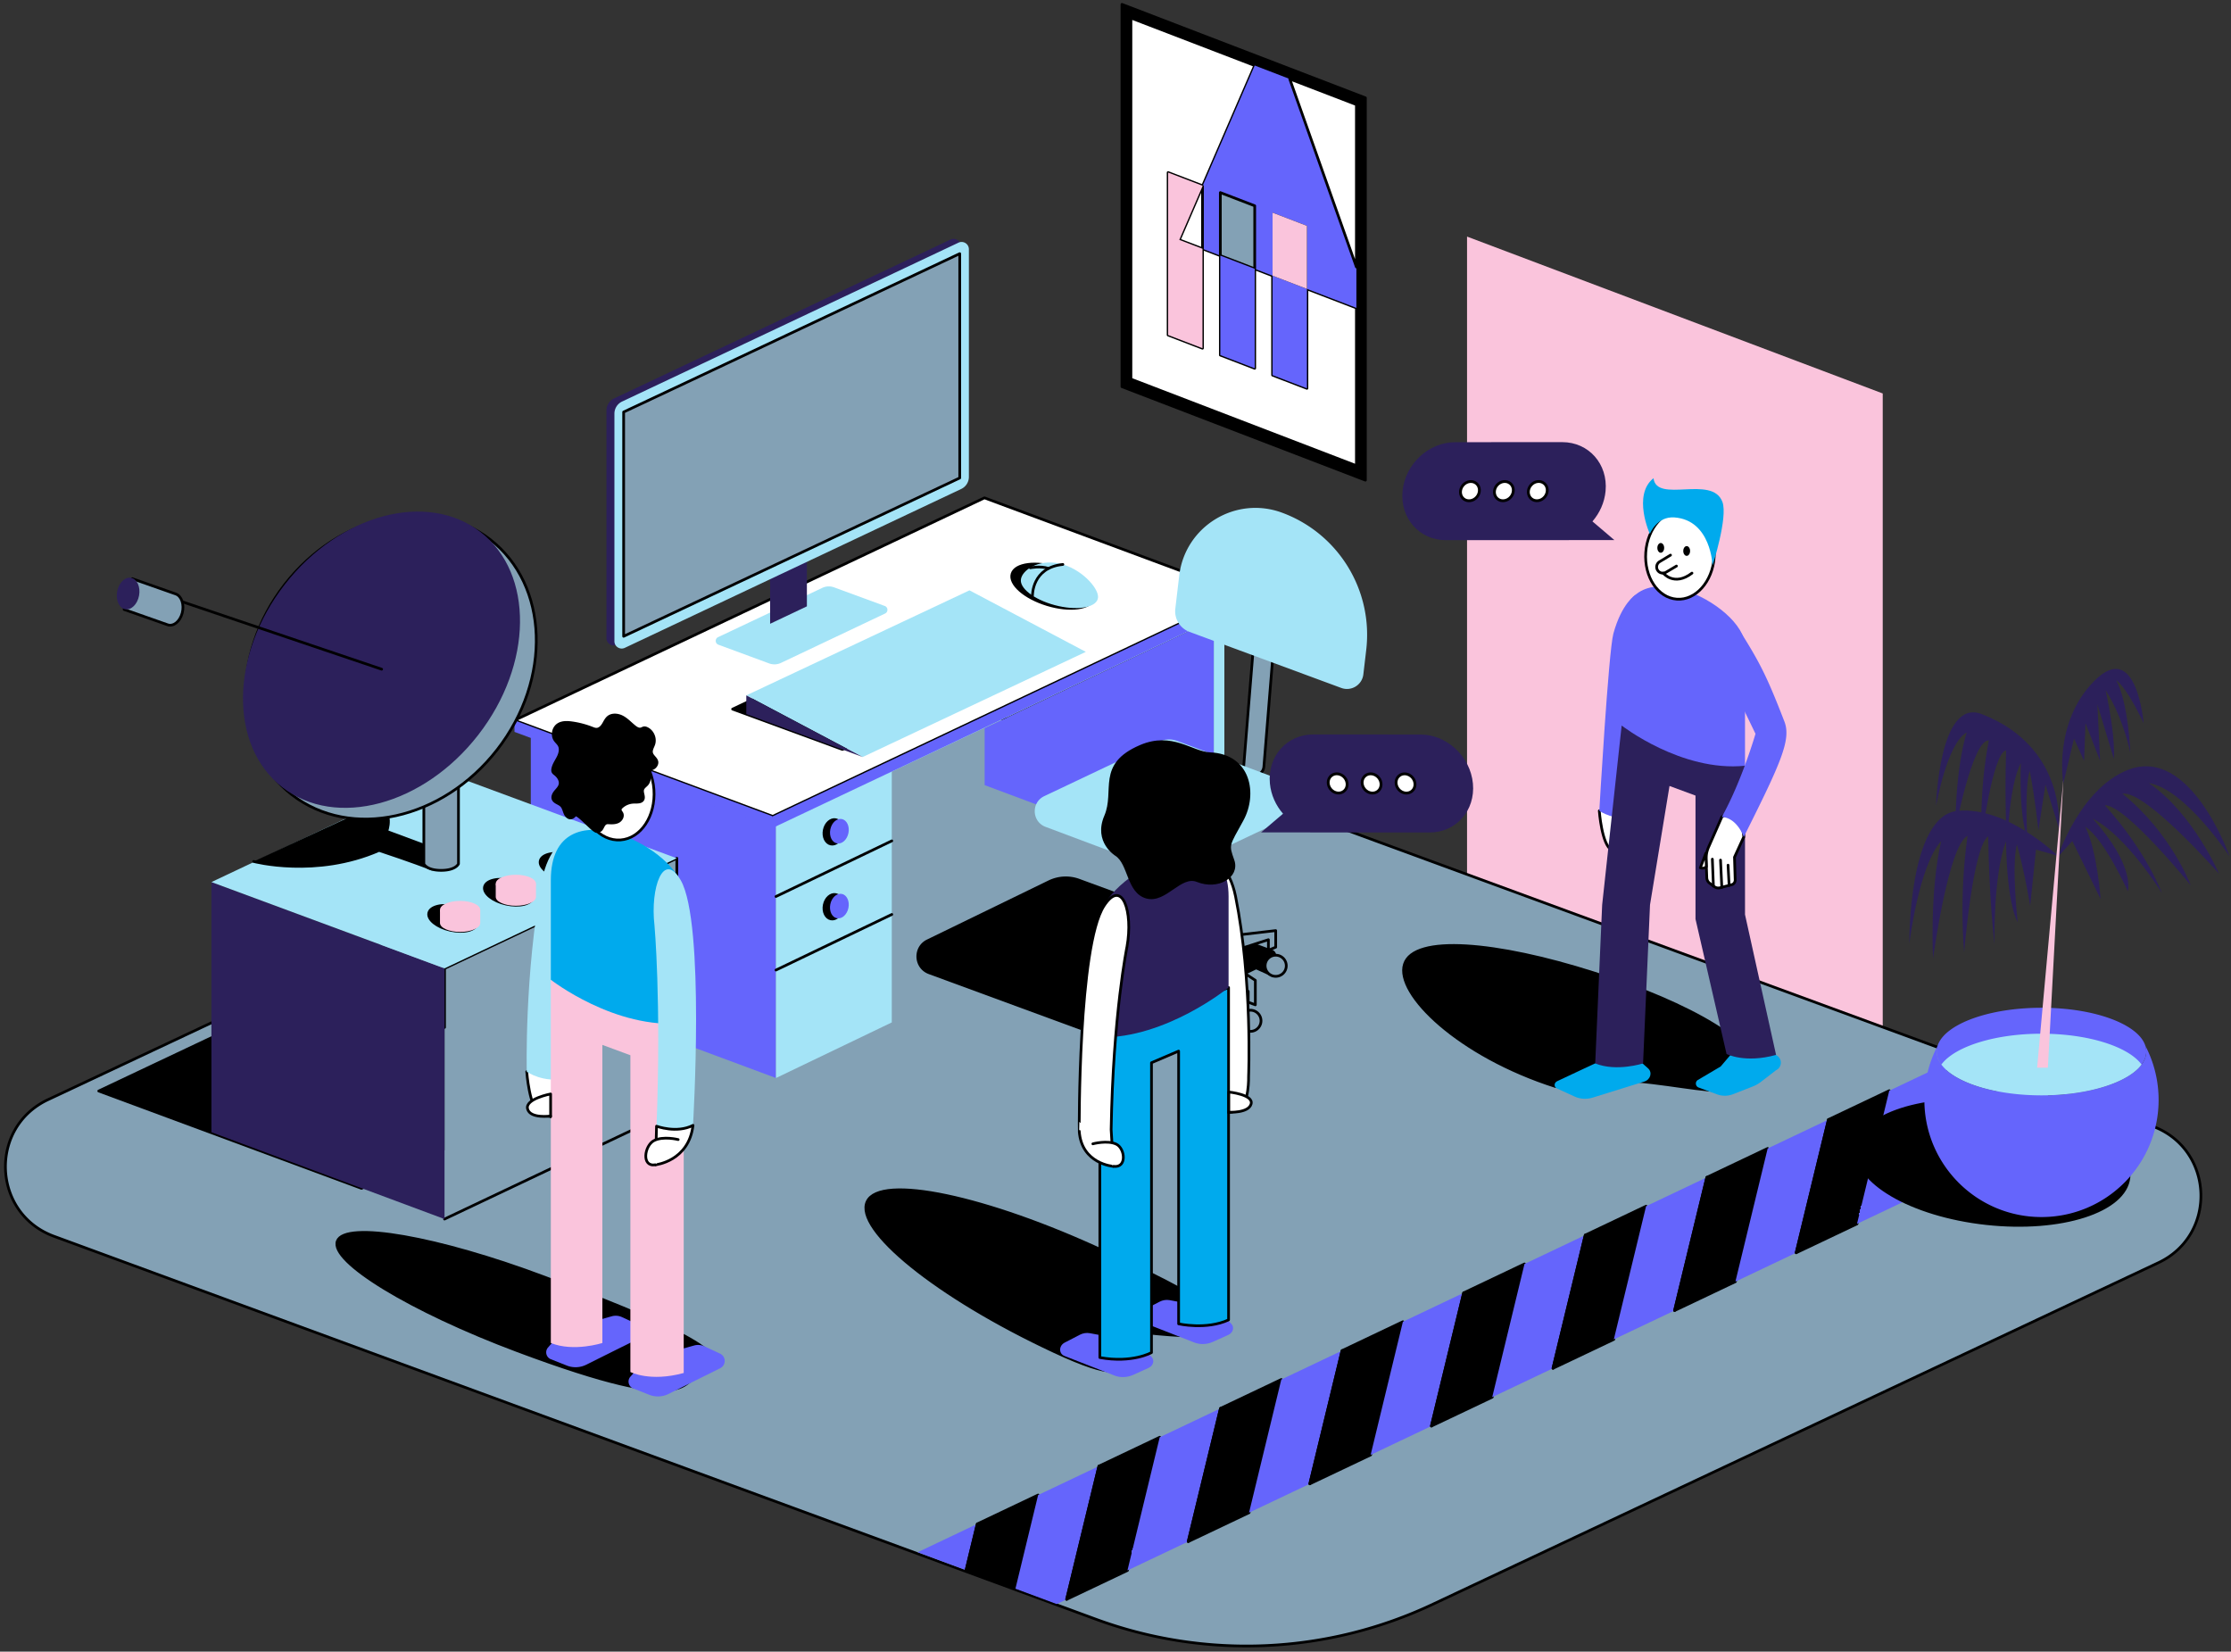 <svg xmlns="http://www.w3.org/2000/svg" viewBox="0 0 1024 758">
<rect x="0" y="0" width="1024" height="758" fill="#333333" stroke="none"/>
<style>
/* <![CDATA[ */

#bubble1 {
  animation: bubble1 8s ease-in-out infinite;
}

@keyframes bubble1 {
  0%, 50%, 100% {
    transform: translate(579px, 382px) scale(0) translate(-579px, -382px);
  }
  5%, 45% {
    transform: translate(579px, 382px) scale(1) translate(-579px, -382px);
  }
}

#bubble2 {
  animation: bubble2 8s ease-in-out infinite;
}

@keyframes bubble2 {
  0%, 50%, 100% {
    transform: translate(741px, 248px) scale(0) translate(-741px, -248px);
  }
  55%, 95% {
    transform: translate(741px, 248px) scale(1) translate(-741px, -248px);
  }
}

#hand1 {
  animation: hand1 6s ease-in-out infinite;
}

@keyframes hand1 {
  0%, 30%, 100% {
    transform: translate(309px, 413px) rotate(0deg) translate(-309px, -413px);
  }
  15% {
    transform: translate(309px, 413px) rotate(-10deg) translate(-309px, -413px);
  }
}

#hand2 {
  animation: hand2 6s ease-in-out infinite;
}

@keyframes hand2 {
  0%, 60%, 90%, 100% {
    transform: translate(800px, 305px) rotate(0deg) translate(-800px, -305px);
  }
  75% {
    transform: translate(800px, 305px) rotate(5deg) translate(-800px, -305px);
  }
}

/* ]]> */
</style>
  <path fill="#FAC4DC" d="M864.151 472.149l-190.799-70.267V108.578l190.799 72.002v293.304"/>
  <path fill="#83A1B5" stroke="#000" stroke-linecap="round" stroke-linejoin="round" stroke-miterlimit="10" stroke-width="1.24" d="M24.778 567.38l478.184 175.734a200.455 200.455 0 00154.929-6.975l332.833-156.65c27.258-12.903 25.478-52.268-2.828-62.663L509.657 341.189a200.47 200.47 0 00-154.731 6.915L21.982 504.699c-27.275 12.889-25.516 52.272 2.796 62.681z"/>
  <path fill="#6565FC" d="M450.344 233.923L243.63 331.777l112.533 41.83 206.719-97.853-112.538-41.831z"/>
  <path fill="#6565FC" d="M243.63 331.776v121.138l112.533 41.835V373.607L243.63 331.776z"/>
  <path fill="#A4E4F7" d="M356.166 373.607V494.75l53.154-25.521v-115.1l147.77-69.876v115.389l4.881-2.291V276.213l-205.805 97.394z"/>
  <path fill="#6565FC" d="M557.087 399.641l-105.15-39.318V334.2l105.15-49.948v115.389z"/>
  <path fill="#FFF" stroke="#000" stroke-linecap="round" stroke-linejoin="round" stroke-miterlimit="10" stroke-width="1.24" d="M451.851 228.486L236.147 330.597l118.516 44.057 215.7-102.115-118.512-44.053z"/>
  <path fill="#6565FC" d="M236.146 330.596v5.303l118.516 44.058v-5.304l-118.516-44.057z"/>
  <path fill="#6565FC" d="M354.664 379.957l215.7-102.11v-5.308l-215.7 102.115v5.303z"/>
  <path fill="none" stroke="#000" stroke-linecap="round" stroke-linejoin="round" stroke-miterlimit="10" stroke-width="1.24" d="M356.167 411.434l53.154-25.521"/>
  <path fill="none" stroke="#000" stroke-linecap="round" stroke-linejoin="round" stroke-miterlimit="10" stroke-width="1.24" d="M356.167 445.196l53.154-25.516"/>
  <path stroke="#000" stroke-linecap="round" stroke-linejoin="round" stroke-miterlimit="10" stroke-width="1.24" d="M386.638 382.623c.627-3.084-.725-5.962-3.021-6.429-2.296-.467-4.666 1.654-5.294 4.738-.627 3.084.726 5.962 3.022 6.429s4.666-1.654 5.293-4.738z"/>
  <path fill="#6565FC" d="M389.422 382.321c.627-3.083-.725-5.962-3.021-6.429-2.296-.467-4.666 1.654-5.293 4.738-.628 3.084.725 5.963 3.021 6.43 2.297.467 4.666-1.655 5.293-4.739z"/>
  <path stroke="#000" stroke-linecap="round" stroke-linejoin="round" stroke-miterlimit="10" stroke-width="1.24" d="M386.638 416.984c.627-3.083-.725-5.962-3.021-6.429s-4.666 1.654-5.294 4.738c-.627 3.084.726 5.963 3.022 6.43s4.666-1.655 5.293-4.739z"/>
  <path fill="#6565FC" d="M389.415 416.681c.628-3.084-.725-5.963-3.021-6.43-2.296-.467-4.666 1.655-5.293 4.739-.627 3.083.726 5.962 3.022 6.429 2.296.467 4.665-1.654 5.292-4.738z"/>
  <path stroke="#000" stroke-linecap="round" stroke-linejoin="round" stroke-miterlimit="10" stroke-width="1.24" d="M572.837 473.267l-31.485-14.34 6.759-3.462 27.362 15.166-2.636 2.636z"/>
  <path stroke="#000" stroke-linecap="round" stroke-linejoin="round" stroke-miterlimit="10" stroke-width="1.24" d="M584.537 447.842l-31.485-14.34 6.759-3.462 27.362 15.162-2.636 2.64z"/>
  <path stroke="#000" stroke-linecap="round" stroke-linejoin="round" stroke-miterlimit="10" stroke-width="1.24" d="M495.253 403.959l88.394 32.487c1.897.698 2.03 3.324.212 4.21l-66.984 32.573a19.738 19.738 0 01-15.437.777l-74.937-27.542c-6.626-2.433-7.089-11.63-.739-14.716l55.716-27.091a17.587 17.587 0 0113.775-.698z"/>
  <path fill="#83A1B5" stroke="#000" stroke-linecap="round" stroke-linejoin="round" stroke-miterlimit="10" stroke-width="1.24" d="M511.727 450.102a4.849 4.849 0 100-9.698 4.849 4.849 0 000 9.698z"/>
  <path fill="#83A1B5" stroke="#000" stroke-linecap="round" stroke-linejoin="round" stroke-miterlimit="10" stroke-width="1.24" d="M545.269 440.403l27.642 14.565v4.973l3.274 1.221v-11.245l-17.104-11.245 23.101-7.407v4.849l3.352-1.419v-7.613l-38.166 4.454-37.17-2.874v7.718l3.637 1.52v-4.752l20.603 4.087-27.56 15.997v8.843l3.187-1.069v-5.23l35.204-15.373z"/>
  <path fill="#83A1B5" stroke="#000" stroke-linecap="round" stroke-linejoin="round" stroke-miterlimit="10" stroke-width="1.24" d="M508.354 474.864a4.849 4.849 0 100-9.698 4.849 4.849 0 000 9.698z"/>
  <path fill="#83A1B5" stroke="#000" stroke-linecap="round" stroke-linejoin="round" stroke-miterlimit="10" stroke-width="1.24" d="M573.939 473.329a4.848 4.848 0 100-9.697 4.849 4.849 0 000 9.697z"/>
  <path fill="#83A1B5" stroke="#000" stroke-linecap="round" stroke-linejoin="round" stroke-miterlimit="10" stroke-width="1.24" d="M585.535 448.082a4.849 4.849 0 10-.002-9.698 4.849 4.849 0 00.002 9.698z"/>
  <path fill="#83A1B5" stroke="#000" stroke-linecap="round" stroke-linejoin="round" stroke-miterlimit="10" stroke-width="1.24" d="M550.654 435.867c-2.309 2.314-8.462 2.314-10.772 0v-66.883h10.772v66.883z"/>
  <path fill="#83A1B5" stroke="#000" stroke-linecap="round" stroke-linejoin="round" stroke-miterlimit="10" stroke-width="1.24" d="M575.901 355.903c-2.144.046-3.738-1.662-5.092-3.811l7.558-93.175 9.289-.165-7.558 93.175c-.175 2.149-2.053 3.93-4.197 3.976z"/>
  <path fill="#A4E4F7" d="M541.234 264.234l-1.777 15.134a10.08 10.08 0 006.516 10.63l69.651 25.727c4.592 1.695 9.56-1.35 10.134-6.212l1.318-11.218c3.219-27.403-12.747-53.442-38.63-63.002-21.397-7.907-44.553 6.29-47.212 28.941z"/>
  <path fill="#A4E4F7" d="M531.953 340.396l-52.639 24.979c-6.116 2.902-5.744 11.732.597 14.11l45.407 17.027a29.709 29.709 0 0023.174-.978l55.624-26.393c2.278-1.084 2.14-4.372-.22-5.258l-63.577-23.835a10.7 10.7 0 00-8.366.348z"/>
  <path stroke="#000" stroke-linecap="round" stroke-linejoin="round" stroke-miterlimit="10" stroke-width="1.24" d="M501.919 274.709c1.417-4.663-5.802-10.986-16.124-14.122-10.322-3.136-19.838-1.898-21.255 2.766-1.417 4.663 5.802 10.986 16.124 14.122 10.322 3.136 19.838 1.898 21.255-2.766z"/>
  <path fill="#A4E4F7" d="M329.74 295.885l23.276 8.582a7.044 7.044 0 005.45-.243l47.777-22.651c1.51-.716 1.409-2.893-.157-3.472l-23.247-8.54a7.03 7.03 0 00-5.437.243l-47.813 22.61c-1.511.716-1.414 2.897.151 3.471z"/>
  <path stroke="#000" stroke-linecap="round" stroke-linejoin="round" stroke-miterlimit="10" stroke-width="1.24" d="M336.252 325.443l50.376 18.481 101.871-48.291-50.32-18.385-101.927 48.195z"/>
  <path fill="#2C205B" d="M353.476 286.275l16.879-8.003v-52.121l-16.879 8.004v52.12z"/>
  <path fill="#2C205B" d="M283.122 295.886l154.41-72.916a6.137 6.137 0 003.508-5.547V112.962c0-2.456-2.558-4.073-4.775-3.021l-154.41 72.916a6.137 6.137 0 00-3.508 5.547v104.461c0 2.452 2.557 4.073 4.775 3.021z"/>
  <path fill="#A4E4F7" d="M286.786 297.318l154.41-72.916a6.138 6.138 0 003.508-5.547V114.394c0-2.457-2.558-4.073-4.775-3.022l-154.41 72.917a6.135 6.135 0 00-3.508 5.546v104.461c-.005 2.457 2.558 4.073 4.775 3.022z"/>
  <path fill="#83A1B5" stroke="#000" stroke-linecap="round" stroke-linejoin="round" stroke-miterlimit="10" stroke-width="1.24" d="M307.89 178.913l-21.646 10.171v102.941l154.263-72.664V116.415l-124.88 58.861-7.737 3.637z"/>
  <path fill="#A4E4F7" d="M342.541 319.138l53.42 28.285 102.413-48.259-53.392-28.234-102.441 48.208z"/>
  <path fill="#2C205B" d="M395.961 347.423l-53.42-19.713v-8.572l53.42 28.285z"/>
  <path fill="#A4E4F7" d="M503.989 274.09c-.193 4.408-8.279 6.236-18.064 4.073-9.784-2.158-17.563-7.484-17.375-11.897.193-4.408 7.935-9.79 17.72-7.631 9.785 2.162 17.907 11.047 17.719 15.455z"/>
  <path fill="none" stroke="#000" stroke-linecap="round" stroke-linejoin="round" stroke-miterlimit="10" stroke-width="1.24" d="M473.894 273.308s-.262-12.857 13.95-14.262"/>
  <path fill="none" stroke="#000" stroke-linecap="round" stroke-linejoin="round" stroke-miterlimit="10" stroke-width="1.24" d="M472.89 260.585s4.601-.964 8.283.262"/>
  <path stroke="#000" stroke-linecap="round" stroke-linejoin="round" stroke-miterlimit="10" stroke-width="1.24" d="M45.312 500.713l120.619 44.663 120.197-56.982-120.55-44.544-120.266 56.863z"/>
  <path fill="#83A1B5" d="M204.032 559.473l106.615-50.545V393.892l-106.615 50.541v27.082"/>
  <path fill="none" stroke="#000" stroke-linecap="round" stroke-linejoin="round" stroke-miterlimit="10" stroke-width="1.24" d="M204.032 559.473l106.615-50.545V393.892l-106.615 50.541v27.082"/>
  <path fill="#2C205B" d="M97.041 519.622l106.987 39.851v-115.04L97.041 404.82v114.802z"/>
  <path fill="#A4E4F7" d="M97.041 404.821l106.987 39.612 106.614-50.541-106.931-39.516-106.67 50.445z"/>
  <path d="M116.408 395.36s28.602 7.59 57.59-5.06c13.618 4.477 24.322 8.559 24.322 8.559l11.089-5.446-31.908-11.87s3.531-9.077-4.289-12.498"/>
  <path fill="none" stroke="#000" stroke-linecap="round" stroke-linejoin="round" stroke-miterlimit="10" stroke-width="1.24" d="M116.408 395.36s28.602 7.59 57.59-5.06c13.618 4.477 24.322 8.559 24.322 8.559l11.089-5.446-31.908-11.87s3.531-9.077-4.289-12.498"/>
  <path fill="#83A1B5" d="M163.275 323.014l35.852-16.704a7.947 7.947 0 0111.309 7.204v82.94s-1.217 2.989-7.948 2.989c-6.755 0-7.948-2.989-7.948-2.989V325.99l-30.609 14.262"/>
  <path fill="none" stroke="#000" stroke-linecap="round" stroke-linejoin="round" stroke-miterlimit="10" stroke-width="1.24" d="M163.275 323.014l35.852-16.704a7.947 7.947 0 0111.309 7.204v82.94s-1.217 2.989-7.948 2.989c-6.755 0-7.948-2.989-7.948-2.989V325.99l-30.609 14.262"/>
  <path fill="#83A1B5" stroke="#000" stroke-linecap="round" stroke-linejoin="round" stroke-miterlimit="10" stroke-width="1.24" d="M228.229 344.024c25.119-32.349 23.646-75.529-3.29-96.446-26.937-20.916-69.137-11.65-94.256 20.699-25.119 32.348-23.646 75.528 3.291 96.445 26.936 20.917 69.136 11.65 94.255-20.698z"/>
  <path fill="#2C205B" d="M219.526 337.265c25.119-32.348 25.594-74.015 1.061-93.066-24.533-19.05-64.785-8.271-89.904 24.078-25.119 32.348-25.594 74.015-1.061 93.066s64.784 8.271 89.904-24.078z"/>
  <path fill="none" stroke="#000" stroke-linecap="round" stroke-linejoin="round" stroke-miterlimit="10" stroke-width="1.24" d="M175.172 307.122l-110.757-37.45"/>
  <path fill="#83A1B5" stroke="#000" stroke-linecap="round" stroke-linejoin="round" stroke-miterlimit="10" stroke-width="1.24" d="M60.547 266.196c-1.979.514-3.807 2.571-4.569 5.441-.762 2.87-.239 5.749 1.153 7.452l-.165.62 19.937 7.016c2.682.942 5.694-1.455 6.727-5.358 1.033-3.903-.298-7.834-2.98-8.775l-19.937-7.016-.166.62z"/>
  <path fill="#2C205B" d="M63.827 273.326c.737-3.982-.916-7.627-3.694-8.142-2.778-.514-5.627 2.297-6.365 6.279-.738 3.983.916 7.628 3.694 8.142 2.778.515 5.628-2.296 6.365-6.279z"/>
  <path stroke="#000" stroke-linecap="round" stroke-linejoin="round" stroke-miterlimit="10" stroke-width="1.24" d="M218.989 423.962c.67-2.997-3.753-6.536-9.878-7.904-6.125-1.368-11.633-.048-12.303 2.949-.669 2.997 3.753 6.536 9.879 7.904 6.125 1.368 11.633.048 12.302-2.949z"/>
  <path fill="#FAC4DC" d="M219.613 417.709c-1.447-1.428-4.675-2.42-8.426-2.42-3.747 0-6.975.992-8.426 2.42h-.813v5.882c0 2.268 4.138 4.11 9.239 4.11s9.238-1.842 9.238-4.11v-5.882h-.812z"/>
  <path fill="#FAC4DC" d="M211.187 421.68c5.102 0 9.238-1.84 9.238-4.109 0-2.27-4.136-4.11-9.238-4.11-5.102 0-9.239 1.84-9.239 4.11 0 2.269 4.137 4.109 9.239 4.109z"/>
  <path stroke="#000" stroke-linecap="round" stroke-linejoin="round" stroke-miterlimit="10" stroke-width="1.24" d="M244.572 411.966c.67-2.997-3.753-6.536-9.878-7.904-6.125-1.368-11.633-.048-12.303 2.949-.669 2.997 3.753 6.536 9.879 7.904 6.125 1.368 11.633.048 12.302-2.949z"/>
  <path fill="#FAC4DC" d="M245.196 405.708c-1.447-1.428-4.675-2.425-8.426-2.425-3.747 0-6.975.997-8.426 2.425h-.813v5.882c0 2.268 4.138 4.109 9.239 4.109s9.238-1.841 9.238-4.109v-5.882h-.812z"/>
  <path fill="#FAC4DC" d="M236.77 409.679c5.102 0 9.238-1.84 9.238-4.109 0-2.27-4.136-4.11-9.238-4.11s-9.239 1.84-9.239 4.11c0 2.269 4.137 4.109 9.239 4.109z"/>
  <path stroke="#000" stroke-linecap="round" stroke-linejoin="round" stroke-miterlimit="10" stroke-width="1.24" d="M270.15 400.044c.67-2.997-3.753-6.536-9.878-7.904-6.125-1.368-11.633-.048-12.303 2.949-.669 2.997 3.753 6.536 9.879 7.904 6.125 1.368 11.633.048 12.302-2.949z"/>
  <path fill="#6565FC" d="M270.773 393.787c-1.446-1.428-4.674-2.425-8.426-2.425-3.747 0-6.975.997-8.426 2.425h-.812v5.882c0 2.268 4.137 4.109 9.238 4.109 5.102 0 9.239-1.841 9.239-4.109v-5.882h-.813z"/>
  <path fill="#6565FC" d="M262.354 397.758c5.102 0 9.238-1.84 9.238-4.109 0-2.27-4.136-4.11-9.238-4.11s-9.239 1.84-9.239 4.11c0 2.269 4.137 4.109 9.239 4.109z"/>
  <path stroke="#000" stroke-linecap="round" stroke-linejoin="round" stroke-miterlimit="10" stroke-width="1.24" d="M321.699 630.4c-9.606 2.585-.941 20.699-84.12-10.433-49.237-18.426-86.255-41.054-82.752-50.366 3.504-9.312 46.23-1.855 95.434 16.65 49.205 18.504 95.902 37.564 71.438 44.149z"/>
  <path fill="#FFF" d="M241.767 491.835s1.189 16.879 6.121 19.382c4.931 2.502 11.786 0 11.786 0v-19.382"/>
  <path fill="none" stroke="#000" stroke-linecap="round" stroke-linejoin="round" stroke-miterlimit="10" stroke-width="1.24" d="M241.767 491.835s1.189 16.879 6.121 19.382c4.931 2.502 11.786 0 11.786 0v-19.382"/>
  <path fill="#A4E4F7" d="M259.68 385.004s-8.086 3.912-10.951 19.221c-8.067 43.116-6.956 87.609-6.956 87.609s7.714 5.469 17.907 2.967"/>
  <path fill="#6565FC" d="M298.165 640.193a10.967 10.967 0 008.481-.358l23.928-11.92c2.782-1.387 2.727-5.377-.092-6.685l-7.186-3.339a6.834 6.834 0 00-4.73-.385l-22.067 6.162-7.159 8.15c-1.552 1.768-.881 4.537 1.304 5.404l7.521 2.971z"/>
  <path fill="#6565FC" d="M260.37 626.789a10.965 10.965 0 008.48-.358l23.928-11.92c2.782-1.387 2.727-5.378-.092-6.686l-7.186-3.338a6.834 6.834 0 00-4.73-.386l-22.067 6.162-7.159 8.15c-1.552 1.768-.881 4.537 1.304 5.405l7.522 2.971z"/>
  <path fill="#FAC4DC" d="M313.817 469.546v160.567c-15.419 4.266-24.479-.441-24.479-.441V484.299l-12.856-4.752v136.8s-13.174 4.252-23.661 0V449.65l60.996 19.896z"/>
  <path fill="#00AAED" d="M252.825 449.65s29.539 23.064 60.997 19.896v-59.151c0-20.855-60.997-51.11-60.997-6.469v45.724z"/>
  <path fill="#FFF" d="M252.812 512.175s-9.459 1.391-10.666-3.247c-1.208-4.637 10.574-6.864 10.574-6.864v10.482"/>
  <path fill="none" stroke="#000" stroke-linecap="round" stroke-linejoin="round" stroke-miterlimit="10" stroke-width="1.24" d="M252.812 512.175s-9.459 1.391-10.666-3.247c-1.208-4.637 10.574-6.864 10.574-6.864v10.482"/>
  <path fill="#FFF" stroke="#000" stroke-linecap="round" stroke-linejoin="round" stroke-miterlimit="10" stroke-width="1.24" d="M284.793 385.485c9.337-.664 16.208-11.018 15.347-23.128-.86-12.109-9.127-21.387-18.464-20.724-9.336.664-16.208 11.018-15.347 23.128.861 12.109 9.127 21.387 18.464 20.724z"/>
  <path stroke="#000" stroke-linecap="round" stroke-linejoin="round" stroke-miterlimit="10" stroke-width="1.24" d="M298.111 353.28c.868-.363 1.63-.51 2.333-1.139.707-.625 1.212-1.557 1.083-2.493-.22-1.598-2.098-2.521-2.465-4.092-.326-1.377.601-2.695 1.033-4.04.886-2.755-.583-6.066-3.228-7.251-.391-.174-.818-.307-1.24-.252-.491.064-.914.381-1.391.509-1.056.285-2.126-.372-2.976-1.056-1.836-1.478-3.453-3.274-5.528-4.394-2.076-1.12-4.858-1.405-6.649.133-.987.845-1.511 2.094-2.19 3.205-.68 1.107-1.69 2.186-2.985 2.264-.757.046-1.487-.253-2.19-.533a40.6 40.6 0 00-9.257-2.415c-2.158-.298-4.518-.376-6.332.831-2.254 1.497-2.906 4.945-1.354 7.163.578.822 1.396 1.474 1.873 2.36.909 1.704.335 3.816-.542 5.534-.881 1.717-2.061 3.337-2.397 5.234-.087.482-.11 1.006.111 1.446.215.437.629.726 1.005 1.029 1.447 1.152 2.636 2.966 2.204 4.761-.303 1.258-1.318 2.195-2.14 3.196-.821 1.001-1.501 2.356-1.001 3.55.63 1.497 2.65 1.772 3.784 2.929.895.914 1.139 2.259 1.63 3.444.491 1.18 1.547 2.374 2.81 2.181.749-.115 1.332-.684 1.837-1.244 1.198-1.341 9.372 8.889 10.244 7.314 2.948.165 2.039-3.981 4.987-3.82 1.556.087 3.195.156 4.591-.547 1.391-.702 2.379-2.465 1.681-3.861-.285-.565-.818-1.061-.781-1.694.028-.455.358-.832.698-1.144a8.577 8.577 0 015.515-2.218c1.538-.036 3.476.152 4.215-1.198.771-1.405-.592-3.196-.078-4.716.344-1.019 1.414-1.584 2.084-2.429 1.24-1.575 1.401-4.564 1.006-6.547z"/>
  <path stroke="#000" stroke-linecap="round" stroke-linejoin="round" stroke-miterlimit="10" stroke-width="1.24" d="M805.578 493.679c-5.914 18.169-52.956-6.291-91.531 5-44.447-14.128-73.751-42.542-69.421-56.156 4.329-13.615 42.381-10.189 86.828 3.939 44.444 14.124 78.454 33.598 74.124 47.217z"/>
  <path fill="#FFF" d="M734.057 372.119s1.106 15.667 5.684 17.991c4.578 2.323 10.942 0 10.942 0v-17.991"/>
  <path fill="none" stroke="#000" stroke-linecap="round" stroke-linejoin="round" stroke-miterlimit="10" stroke-width="1.24" d="M734.057 372.119s1.106 15.667 5.684 17.991c4.578 2.323 10.942 0 10.942 0v-17.991"/>
  <path fill="#6565FC" d="M750.686 272.957s-6.364 3.894-10.166 17.839c-2.25 8.247-6.456 81.319-6.456 81.319s7.158 5.078 16.622 2.755"/>
  <path fill="#00AAED" d="M779.651 499.109l8.44 3.126c2.369.877 4.982.855 7.333-.064l9.013-3.517a15.752 15.752 0 003.875-2.19l6.874-5.308c2.599-1.222 2.976-4.762.694-6.497l-14.12-9.299-12.003 14.106-10.414 6.148c-1.414.831-1.226 2.925.308 3.495z"/>
  <path fill="#00AAED" d="M714.635 499.557l8.155 3.72c2.516 1.148 5.487 1.313 8.242.459l23.661-7.356c2.893-.9 3.839-4.216 1.736-6.084l-10.07-8.949-31.609 14.84c-1.547.721-1.612 2.69-.115 3.37z"/>
  <path fill="#2C205B" d="M800.936 351.43v68.306l14.253 64.399c-14.312 3.958-22.72-.409-22.72-.409l-14.252-61.924v-56.679l-11.934-4.409-8.949 54.55-3.187 72.783s-12.228 3.949-21.962 0l3.186-72.783 8.95-82.297 56.615 18.463z"/>
  <path fill="#6565FC" d="M744.321 332.967s27.417 21.411 56.615 18.468v-54.908c0-19.358-56.615-47.441-56.615-6.006v42.446z"/>
  <path fill="#FFF" stroke="#000" stroke-linecap="round" stroke-linejoin="round" stroke-miterlimit="10" stroke-width="1.24" d="M786.776 255.739c.801-11.242-5.577-20.856-14.246-21.474-8.669-.617-16.346 7.995-17.147 19.236-.802 11.242 5.577 20.855 14.246 21.473 8.668.618 16.345-7.994 17.147-19.235z"/>
  <path fill="#FFF" d="M766.74 254.771l-4.991 3.012a2.83 2.83 0 00-.951 3.898 2.833 2.833 0 003.853.96l4.816-2.852"/>
  <path fill="none" stroke="#000" stroke-linecap="round" stroke-linejoin="round" stroke-miterlimit="10" stroke-width="1.24" d="M766.74 254.771l-4.991 3.012a2.83 2.83 0 00-.951 3.898 2.833 2.833 0 003.853.96l4.816-2.852"/>
  <path stroke="#000" stroke-linecap="round" stroke-linejoin="round" stroke-miterlimit="10" stroke-width="1.24" d="M774.163 254.482c.528 0 .955-.724.955-1.617 0-.892-.427-1.616-.955-1.616-.527 0-.955.724-.955 1.616 0 .893.428 1.617.955 1.617z"/>
  <path stroke="#000" stroke-linecap="round" stroke-linejoin="round" stroke-miterlimit="10" stroke-width="1.24" d="M762.266 253.058c.527 0 .955-.724.955-1.616 0-.893-.428-1.617-.955-1.617-.528 0-.955.724-.955 1.617 0 .892.427 1.616.955 1.616z"/>
  <path fill="none" stroke="#000" stroke-linecap="round" stroke-linejoin="round" stroke-miterlimit="10" stroke-width="1.24" d="M763.433 263.03s4.927 6.282 13.16 0"/>
  <path fill="#00AAED" d="M786.042 259.573s7.112-22.146 4.536-29.185c-4.642-12.682-30.195.859-31.641-10.914-9.735 7.7-1.69 25.557-1.69 25.557s3.155-8.159 11.314-7.558c16.865 1.249 17.481 22.1 17.481 22.1z"/>
  <path stroke="#000" stroke-linecap="round" stroke-linejoin="round" stroke-miterlimit="10" stroke-width="1.24" d="M517.404 610.643c-13.876-1.726 20.925 35.044-33.473 9.689-54.398-25.36-91.825-56.193-85.915-68.866 5.909-12.678 54.797-2.393 109.195 22.963 54.393 25.36 89.694 46.096 10.193 36.214z"/>
  <path fill="#FFF" stroke="#000" stroke-linecap="round" stroke-linejoin="round" stroke-miterlimit="10" stroke-width="1.24" d="M567.107 411.401c7.815 38.832 5.974 82.577 5.974 82.577s.377 12.526-4.403 15.198c-4.78 2.672-11.42.904-11.42.904V394.595c0-.005 7.071 3.017 9.849 16.806z"/>
  <path fill="#6565FC" d="M519.976 631.049c-2.672 1.148-5.634 1.262-8.214.326l-23.179-9.069c-2.695-1.056-2.645-4.711.087-6.125l6.961-3.609c1.433-.744 3.058-.997 4.583-.716l21.379 3.944 6.933 6.906c1.502 1.497.854 4.086-1.263 5.042l-7.287 3.301z"/>
  <path fill="#6565FC" d="M556.591 615.883c-2.673 1.148-5.634 1.263-8.215.326l-23.179-9.069c-2.695-1.056-2.645-4.711.088-6.125l6.961-3.609c1.432-.744 3.058-.997 4.582-.717l21.379 3.945 6.933 6.906c1.502 1.496.855 4.086-1.262 5.041l-7.287 3.302z"/>
  <path fill="#00AAED" d="M504.809 476.107v146.925c14.937 2.718 23.711-2.282 23.711-2.282V487.728l12.453-5.336v125.179s12.76 2.879 22.922-1.818V453.222l-59.086 22.885z"/>
  <path fill="none" stroke="#000" stroke-linecap="round" stroke-linejoin="round" stroke-miterlimit="10" stroke-width="1.24" d="M504.809 476.107v146.925c14.937 2.718 23.711-2.282 23.711-2.282V487.728l12.453-5.336v125.179s12.76 2.879 22.922-1.818V453.222l-59.086 22.885z"/>
  <path fill="#2C205B" d="M563.901 453.217s-28.611 23.372-59.086 22.89V421.98c0-19.083 59.086-51.45 59.086-10.602v41.839z"/>
  <path fill="#FFF" d="M563.915 510.431s9.165.546 10.332-3.788c1.166-4.335-10.244-5.469-10.244-5.469v9.592"/>
  <path fill="none" stroke="#000" stroke-linecap="round" stroke-linejoin="round" stroke-miterlimit="10" stroke-width="1.24" d="M563.915 510.431s9.165.546 10.332-3.788c1.166-4.335-10.244-5.469-10.244-5.469v9.592"/>
  <path fill="#FFF" stroke="#000" stroke-linecap="round" stroke-linejoin="round" stroke-miterlimit="10" stroke-width="1.24" d="M506.7 415.773c8.43-12.986 13.449 2.723 10.579 18.66 0 0-6.382 31.15-7.278 84.01l1.033 16.838s-14.643-1.024-15.676-16.144c-.004 0-.574-85.011 11.342-103.364z"/>
  <path fill="#FFF" d="M511.029 535.28c6.337.9 5.391-8.192 1.35-10.166-4.045-1.97-10.781-.165-10.781-.165"/>
  <path fill="none" stroke="#000" stroke-linecap="round" stroke-linejoin="round" stroke-miterlimit="10" stroke-width="1.24" d="M511.029 535.28c6.337.9 5.391-8.192 1.35-10.166-4.045-1.97-10.781-.165-10.781-.165"/>
  <path stroke="#000" stroke-linecap="round" stroke-linejoin="round" stroke-miterlimit="10" stroke-width="1.24" d="M512.327 392.276s-9.909-5.978-4.872-17.696c5.037-11.718-3.87-23.56 16.044-32.073 14.496-6.199 23.44 3.044 31.917 3.407 18.192.776 21.232 18.55 14.702 30.415-6.529 11.865-6.809 11.158-4.197 18.546 2.613 7.388-6.974 13.068-16.341 9.303-7.848-3.159-14.675 9.946-23.303 7.572-8.628-2.374-7.765-15.419-13.95-19.474z"/>
  <path fill="#6565FC" d="M448.582 699.379l-27.389 13.008 22.228 8.284 5.161-21.292z"/>
  <path stroke="#000" stroke-linecap="round" stroke-linejoin="round" stroke-miterlimit="10" stroke-width="1.24" d="M448.581 699.379l-5.157 21.292 22.646 8.439 10.414-42.983-27.903 13.252z"/>
  <path stroke="#000" stroke-linecap="round" stroke-linejoin="round" stroke-miterlimit="10" stroke-width="1.24" d="M448.582 699.379l-5.161 21.292h.005l5.156-21.292z"/>
  <path fill="#6565FC" d="M489.581 733.996l14.808-61.125-27.904 13.256-10.413 42.983 18.94 7.058 4.569-2.172z"/>
  <path fill="#6565FC" d="M466.072 729.11l10.413-42.983-10.413 42.983z"/>
  <path stroke="#000" stroke-linecap="round" stroke-linejoin="round" stroke-miterlimit="10" stroke-width="1.24" d="M532.294 659.613L504.39 672.87h.005l-14.813 61.124 27.904-13.256v.005l14.808-61.13z"/>
  <path stroke="#000" stroke-linecap="round" stroke-linejoin="round" stroke-miterlimit="10" stroke-width="1.24" d="M504.39 672.871l-14.808 61.125 14.813-61.125h-.005z"/>
  <path fill="#6565FC" d="M560.195 646.363l-27.904 13.252h.004l-14.812 61.124 27.903-13.251 14.809-61.125z"/>
  <path fill="#6565FC" d="M532.291 659.613l-14.808 61.13v-.005l14.812-61.125h-.004z"/>
  <path stroke="#000" stroke-linecap="round" stroke-linejoin="round" stroke-miterlimit="10" stroke-width="1.24" d="M588.105 633.108l-27.908 13.256h.005l-14.813 61.125 27.904-13.257 14.808-61.124h.004z"/>
  <path stroke="#000" stroke-linecap="round" stroke-linejoin="round" stroke-miterlimit="10" stroke-width="1.24" d="M560.197 646.363l-14.808 61.125 14.813-61.125h-.005z"/>
  <path fill="#6565FC" d="M616.007 619.85l-27.904 13.256-14.808 61.125h-.005l27.904-13.252 14.808-61.125.005-.004z"/>
  <path fill="#6565FC" d="M588.103 633.108h-.004l-14.809 61.124h.005l14.808-61.124z"/>
  <path stroke="#000" stroke-linecap="round" stroke-linejoin="round" stroke-miterlimit="10" stroke-width="1.24" d="M643.912 606.594l-27.904 13.256-14.808 61.125-.004.004 27.903-13.256 14.809-61.125.004-.004z"/>
  <path stroke="#000" stroke-linecap="round" stroke-linejoin="round" stroke-miterlimit="10" stroke-width="1.24" d="M616.008 619.85l-.004.004-14.808 61.125.004-.005 14.808-61.124z"/>
  <path fill="#6565FC" d="M671.809 593.342l-27.899 13.252-14.808 61.129h-.005l27.908-13.256h-.004l14.808-61.125z"/>
  <path fill="#6565FC" d="M643.91 606.594l-.005.004-14.808 61.125h.005l14.808-61.129z"/>
  <path stroke="#000" stroke-linecap="round" stroke-linejoin="round" stroke-miterlimit="10" stroke-width="1.24" d="M699.718 580.086l-27.908 13.256h.004l-14.808 61.125 27.904-13.256-.005.005 14.813-61.13z"/>
  <path stroke="#000" stroke-linecap="round" stroke-linejoin="round" stroke-miterlimit="10" stroke-width="1.24" d="M671.811 593.342l-14.808 61.125h.005l14.808-61.125h-.005z"/>
  <path fill="#6565FC" d="M727.624 566.835l-27.903 13.251-14.809 61.125 27.904-13.251h-.004l14.812-61.125z"/>
  <path fill="#6565FC" d="M699.721 580.086l-14.813 61.13.005-.005 14.808-61.125z"/>
  <path stroke="#000" stroke-linecap="round" stroke-linejoin="round" stroke-miterlimit="10" stroke-width="1.24" d="M755.525 553.577l-27.904 13.257-14.808 61.124 27.899-13.256 14.813-61.125z"/>
  <path stroke="#000" stroke-linecap="round" stroke-linejoin="round" stroke-miterlimit="10" stroke-width="1.24" d="M727.626 566.835l-14.813 61.125h.004l14.809-61.125z"/>
  <path fill="#6565FC" d="M783.433 540.321l-27.904 13.257-14.808 61.124h-.005l27.908-13.251 14.809-61.13z"/>
  <path fill="#6565FC" d="M755.529 553.577l-14.813 61.125h.005l14.808-61.125z"/>
  <path stroke="#000" stroke-linecap="round" stroke-linejoin="round" stroke-miterlimit="10" stroke-width="1.24" d="M811.338 527.07l-27.908 13.252-14.809 61.125v.004l27.904-13.256 14.808-61.125h.005z"/>
  <path stroke="#000" stroke-linecap="round" stroke-linejoin="round" stroke-miterlimit="10" stroke-width="1.24" d="M783.43 540.321l-14.809 61.13v-.005l14.809-61.125z"/>
  <path fill="#6565FC" d="M839.238 513.816l-27.9 13.255-14.812 61.125 27.903-13.256 14.809-61.124z"/>
  <path fill="#6565FC" d="M811.338 527.07h-.004l-14.808 61.125 14.812-61.125z"/>
  <path stroke="#000" stroke-linecap="round" stroke-linejoin="round" stroke-miterlimit="10" stroke-width="1.24" d="M867.144 500.563l-27.904 13.251h.005l-14.813 61.125 27.904-13.256v.004l14.808-61.124z"/>
  <path stroke="#000" stroke-linecap="round" stroke-linejoin="round" stroke-miterlimit="10" stroke-width="1.24" d="M839.24 513.816l-14.808 61.124 14.813-61.124h-.005z"/>
  <path fill="#6565FC" d="M895.046 487.307l-27.904 13.256.005-.004-14.813 61.124 27.909-13.252h-.005l14.808-61.124z"/>
  <path fill="#6565FC" d="M867.142 500.562l-14.808 61.125v-.005l14.813-61.124-.005.004z"/>
  <path stroke="#000" stroke-linecap="round" stroke-linejoin="round" stroke-miterlimit="10" stroke-width="1.24" d="M895.046 487.306h.005l-14.809 61.125 27.9-13.256 10.643-43.929-17.949-6.69-5.79 2.75z"/>
  <path stroke="#000" stroke-linecap="round" stroke-linejoin="round" stroke-miterlimit="10" stroke-width="1.24" d="M895.047 487.307l-14.808 61.124h.004l14.808-61.124h-.004z"/>
  <path fill="#6565FC" d="M918.793 491.245l-10.644 43.929h-.004l27.903-13.252 5.391-22.242-22.646-8.435z"/>
  <path fill="#6565FC" d="M918.793 491.245h-.005l-10.643 43.929h.004l10.644-43.929z"/>
  <path stroke="#000" stroke-linecap="round" stroke-linejoin="round" stroke-miterlimit="10" stroke-width="1.24" d="M936.051 521.918l-.005.005 27.908-13.256.134-.547-22.651-8.439-5.386 22.237z"/>
  <path stroke="#000" stroke-linecap="round" stroke-linejoin="round" stroke-miterlimit="10" stroke-width="1.24" d="M941.437 499.681l-5.391 22.242.005-.005 5.386-22.237z"/>
  <path stroke="#000" stroke-linecap="round" stroke-linejoin="round" stroke-miterlimit="10" stroke-width="1.24" d="M977.143 540.467c1.682-15.408-24.908-30.95-59.389-34.713-34.482-3.763-63.799 5.676-65.48 21.085-1.682 15.408 24.908 30.949 59.39 34.713 34.481 3.763 63.797-5.677 65.479-21.085z"/>
  <path fill="#2C205B" d="M944.41 393.424s10.093-31.265 32.207-40.062c28.845-11.475 46.745 39.695 46.745 39.695s-20.4-31.022-37.066-33.662c20.346 13.922 32.236 41.647 32.236 41.647s-33.747-38.479-44.372-36.775c22.43 18.082 31.352 42.023 31.352 42.023s-29.979-37.041-39.452-36.729c19.203 21.228 26.214 40.297 26.214 40.297s-16.167-26.246-31.774-34.167c19.739 21.884 16.117 33.327 16.117 33.327s-10.534-23.726-19.501-29.594c5.546 11.273 7.02 33.166 7.02 33.166l-12.971-26.609-6.755 7.443z"/>
  <path fill="#2C205B" d="M944.98 380.034s3.802-37.165-35.439-52.322c-19.593-7.567-20.92 42.207-20.92 42.207s5.001-28.808 14.065-33.786c-5.4 17.518-5.244 44.866-5.244 44.866s7.87-41.675 15.442-41.22c-4.505 22.242-3.421 45.527-3.421 45.527s5.202-40.017 11.314-40.903c-.813 25.185.455 44.227.455 44.227s.679-27.899 6.286-38.391c-.804 25.957 3.003 34.598 3.003 34.598s-1.419-23.61 1.102-31.044c2.488 12.774 3.981 27.279 3.981 27.279l3.228-21.03 6.148 19.992z"/>
  <path fill="#2C205B" d="M944.414 392.708s-23.156-22.715-45.871-20.58c-22.72 2.135-22.192 60.918-22.192 60.918s4.311-35.673 14.634-47.056c-5.377 23.193-3.738 53.934-3.738 53.934s6.975-52.005 15.851-56.321c-4.078 27.949-1.58 53.52-1.58 53.52s3.949-48.442 11.043-53.332c.39 28.918 2.884 49.586 2.884 49.586s-.689-31.894 5.298-47.295c.441 29.782 5.345 37.106 5.345 37.106s-2.916-25.719-.363-35.71c3.586 12.82 6.103 28.225 6.103 28.225l2.654-25.773 9.932 2.778z"/>
  <path fill="#6565FC" d="M984.689 479.944c.275.873.422 1.759.422 2.664 0 11.103-21.535 20.098-48.098 20.098s-48.098-9-48.098-20.098c0-.905.147-1.791.422-2.664-3.884 7.434-6.079 15.883-6.079 24.851 0 29.69 24.07 53.759 53.755 53.759 29.69 0 53.755-24.069 53.755-53.759a53.56 53.56 0 00-6.079-24.851z"/>
  <path fill="#6565FC" d="M984.69 479.945c-.45-1.419-1.253-2.796-2.378-4.105-6.649-7.769-24.419-13.334-45.302-13.334s-38.653 5.561-45.302 13.334c-1.12 1.309-1.928 2.686-2.378 4.105a8.784 8.784 0 00-.423 2.664c0 11.102 21.536 20.097 48.098 20.097 26.563 0 48.098-8.999 48.098-20.097a8.475 8.475 0 00-.413-2.664z"/>
  <path fill="#A4E4F7" d="M937.014 502.705c21.599 0 39.874-5.95 45.949-14.142a14.126 14.126 0 00-.648-.817c-6.648-7.77-24.418-13.335-45.301-13.335s-38.653 5.561-45.302 13.335c-.229.27-.445.541-.647.817 6.075 8.196 24.349 14.142 45.949 14.142z"/>
  <path fill="#2C205B" d="M947.048 359.565s-4.849-27.793 14.152-47.001c19.533-19.744 22.683 19.308 22.683 19.308s-7.398-16.034-12.605-19.73c5.671 10.272 6.512 33.395 6.512 33.395s-2.939-15.543-11.342-28.776c4.83 22.206 3.793 31.504 3.793 31.504l-7.572-24.993 1.258 25.948-6.722-17.352-.629 17.352-4.619-10.253c.004.004-2.044 8.228-4.909 20.598z"/>
  <path fill="#FAC4DC" d="M947.047 357.779l-12.039 132.246h4.945l7.094-132.246z"/>
  <path stroke="#000" stroke-linecap="round" stroke-linejoin="round" stroke-miterlimit="10" stroke-width="1.24" d="M626.705 220.372l-111.753-42.905V2l111.753 42.905v175.467z"/>
  <path fill="#FFF" stroke="#000" stroke-linecap="round" stroke-linejoin="round" stroke-miterlimit="10" stroke-width="1.24" d="M599.868 178.226l-15.773-6.057v-45.645l-8.196-3.146v45.646l-15.777-6.056v-45.646l-8.196-3.146v45.642l-15.777-6.057V79.188l15.777 6.057v.22l23.973-55.39L519.081 8.26v165.737l103.488 39.732V141.3l-22.701-8.72v45.646z"/>
  <path fill="#6565FC" d="M575.898 30.073l-23.973 55.39v28.712l8.196 3.145V88.388l15.777 6.057v28.933l8.196 3.145V97.594l15.773 6.056v28.927l22.701 8.72v-18.771l-30.585-86.278-16.085-6.175z"/>
  <path fill="#FFF" stroke="#000" stroke-linecap="round" stroke-linejoin="round" stroke-miterlimit="10" stroke-width="1.24" d="M591.983 36.251l30.585 86.278V47.997l-30.585-11.746z"/>
  <path fill="#FFF" stroke="#000" stroke-linecap="round" stroke-linejoin="round" stroke-miterlimit="10" stroke-width="1.24" d="M551.928 114.176V85.464l-10.652 24.621 10.652 4.091z"/>
  <path fill="#FAC4DC" d="M536.151 79.188v74.573l15.777 6.057v-45.642l-10.653-4.091 10.653-24.621v-.22l-15.777-6.056z"/>
  <path fill="#83A1B5" stroke="#000" stroke-linecap="round" stroke-linejoin="round" stroke-miterlimit="10" stroke-width="1.24" d="M575.898 94.445l-15.777-6.057v28.932l15.777 6.057V94.445z"/>
  <path fill="#6565FC" d="M575.898 169.024v-45.646l-15.777-6.057v45.646l15.777 6.057z"/>
  <path fill="#6565FC" d="M599.866 178.226V132.58l-15.773-6.056v45.645l15.773 6.057z"/>
  <path fill="#FAC4DC" d="M599.866 103.652l-15.773-6.056v28.927l15.773 6.057v-28.928z"/>
  <g id="hand1">
    <path fill="#A4E4F7" d="M300.4 424.696s3.143 34.498.938 92.158c9.535 5.719 16.742-.391 16.742-.391s5.63-92.79-5.615-112.452c-7.963-13.916-14.086 3.381-12.065 20.685z"/>
    <path fill="#FFF" stroke="#000" stroke-linecap="round" stroke-linejoin="round" stroke-miterlimit="10" stroke-width="1.24" d="M301.34 516.855l-.452 17.707s15.223-1.563 17.192-18.094c-7.496 3.851-16.74.387-16.74.387z"/>
    <path fill="#FFF" d="M300.894 534.558c-6.611 1.172-5.096-8.774-.792-11.051 4.304-2.273 11.174-.506 11.174-.506"/>
    <path fill="none" stroke="#000" stroke-linecap="round" stroke-linejoin="round" stroke-miterlimit="10" stroke-width="1.24" d="M300.894 534.558c-6.611 1.172-5.096-8.774-.792-11.051 4.304-2.273 11.174-.506 11.174-.506"/>
  </g>
  <g id="hand2">
    <path fill="#FFF" stroke="#000" stroke-linecap="round" stroke-linejoin="round" stroke-miterlimit="10" stroke-width="1.24" d="M783.388 402.789l-.303-8.073a13.41 13.41 0 011.107-5.904l6.098-13.881s3.494-2.714 6.694 0c3.201 2.713 3.366 9.202 3.366 9.202l-4.247 9.266.312 10.363c.032 1.056-.583 1.988-1.46 2.218l-5.478 1.451c-.941.248-1.924.046-2.732-.565l-2.158-1.625c-.716-.546-1.162-1.461-1.199-2.452z"/>
    <path fill="#6565FC" d="M798.346 289.157c9.17 14.57 12.494 20.81 20.681 42.014 3.2 8.288-1.694 19.083-18.674 52.961 0 0-2.847-8.683-10.061-9.202 9.197-16.53 15.456-38.166 15.456-38.166a3675.72 3675.72 0 00-14.427-29.593"/>
    <path fill="none" stroke="#000" stroke-linecap="round" stroke-linejoin="round" stroke-miterlimit="10" stroke-width="1.24" d="M786.429 406.626l-.482-12.324"/>
    <path fill="none" stroke="#000" stroke-linecap="round" stroke-linejoin="round" stroke-miterlimit="10" stroke-width="1.24" d="M790.287 407.214l-.588-12.485"/>
    <path fill="none" stroke="#000" stroke-linecap="round" stroke-linejoin="round" stroke-miterlimit="10" stroke-width="1.24" d="M793.643 406.328l-.487-9.27"/>
    <path fill="#FFF" stroke="#000" stroke-linecap="round" stroke-linejoin="round" stroke-miterlimit="10" stroke-width="1.24" d="M782.969 391.589l-2.539 6.685.505.12c.799.188 1.63-.046 2.264-.647l-.23-6.158z"/>
  </g>
  <g id="bubble1">
    <path fill="#2C205B" d="M588.891 373.448c-3.311-3.826-5.534-8.654-6.026-13.907-1.164-12.419 7.744-22.476 19.895-22.471l49.174.024c12.156.004 22.953 10.076 24.117 22.494 1.164 12.419-7.743 22.481-19.895 22.471l-42.132-.019-7.046-.004-28.158-.015 10.071-8.573z"/>
    <path fill="#FFF" stroke="#000" stroke-linecap="round" stroke-linejoin="round" stroke-miterlimit="10" stroke-width="1.288" d="M648.072 363.077c1.761-1.48 1.867-4.253.237-6.194-1.631-1.94-4.381-2.314-6.142-.834-1.761 1.479-1.867 4.252-.237 6.193 1.631 1.941 4.381 2.315 6.142.835z"/>
    <path fill="#FFF" stroke="#000" stroke-linecap="round" stroke-linejoin="round" stroke-miterlimit="10" stroke-width="1.288" d="M632.5 363.072c1.761-1.48 1.867-4.252.237-6.193-1.631-1.941-4.381-2.315-6.142-.835-1.761 1.479-1.867 4.252-.237 6.193 1.631 1.941 4.381 2.315 6.142.835z"/>
    <path fill="#FFF" stroke="#000" stroke-linecap="round" stroke-linejoin="round" stroke-miterlimit="10" stroke-width="1.288" d="M616.924 363.062c1.761-1.479 1.867-4.252.236-6.193-1.63-1.941-4.38-2.315-6.141-.835-1.762 1.48-1.868 4.253-.237 6.194 1.631 1.94 4.38 2.314 6.142.834z"/>
  </g>
  <g id="bubble2">
    <path fill="#2C205B" d="M730.91 239.291c3.311-3.826 5.534-8.654 6.026-13.907 1.164-12.419-7.744-22.476-19.895-22.471l-49.174.024c-12.156.004-22.953 10.076-24.117 22.494-1.164 12.419 7.743 22.481 19.895 22.471l42.132-.019 7.046-.004 28.158-.015-10.071-8.573z"/>
    <path fill="#FFF" stroke="#000" stroke-linecap="round" stroke-linejoin="round" stroke-miterlimit="10" stroke-width="1.288" d="M671.729 228.92c-1.761-1.48-1.867-4.253-.237-6.194 1.631-1.94 4.381-2.314 6.142-.834 1.761 1.479 1.867 4.252.237 6.193-1.631 1.941-4.381 2.315-6.142.835z"/>
    <path fill="#FFF" stroke="#000" stroke-linecap="round" stroke-linejoin="round" stroke-miterlimit="10" stroke-width="1.288" d="M687.301 228.915c-1.761-1.48-1.867-4.252-.237-6.193 1.631-1.941 4.381-2.315 6.142-.835 1.761 1.479 1.867 4.252.237 6.193-1.631 1.941-4.381 2.315-6.142.835z"/>
    <path fill="#FFF" stroke="#000" stroke-linecap="round" stroke-linejoin="round" stroke-miterlimit="10" stroke-width="1.288" d="M702.877 228.905c-1.761-1.479-1.867-4.252-.236-6.193 1.63-1.941 4.38-2.315 6.141-.835 1.762 1.48 1.868 4.253.237 6.194-1.631 1.94-4.38 2.314-6.142.834z"/>
  </g>
</svg>
